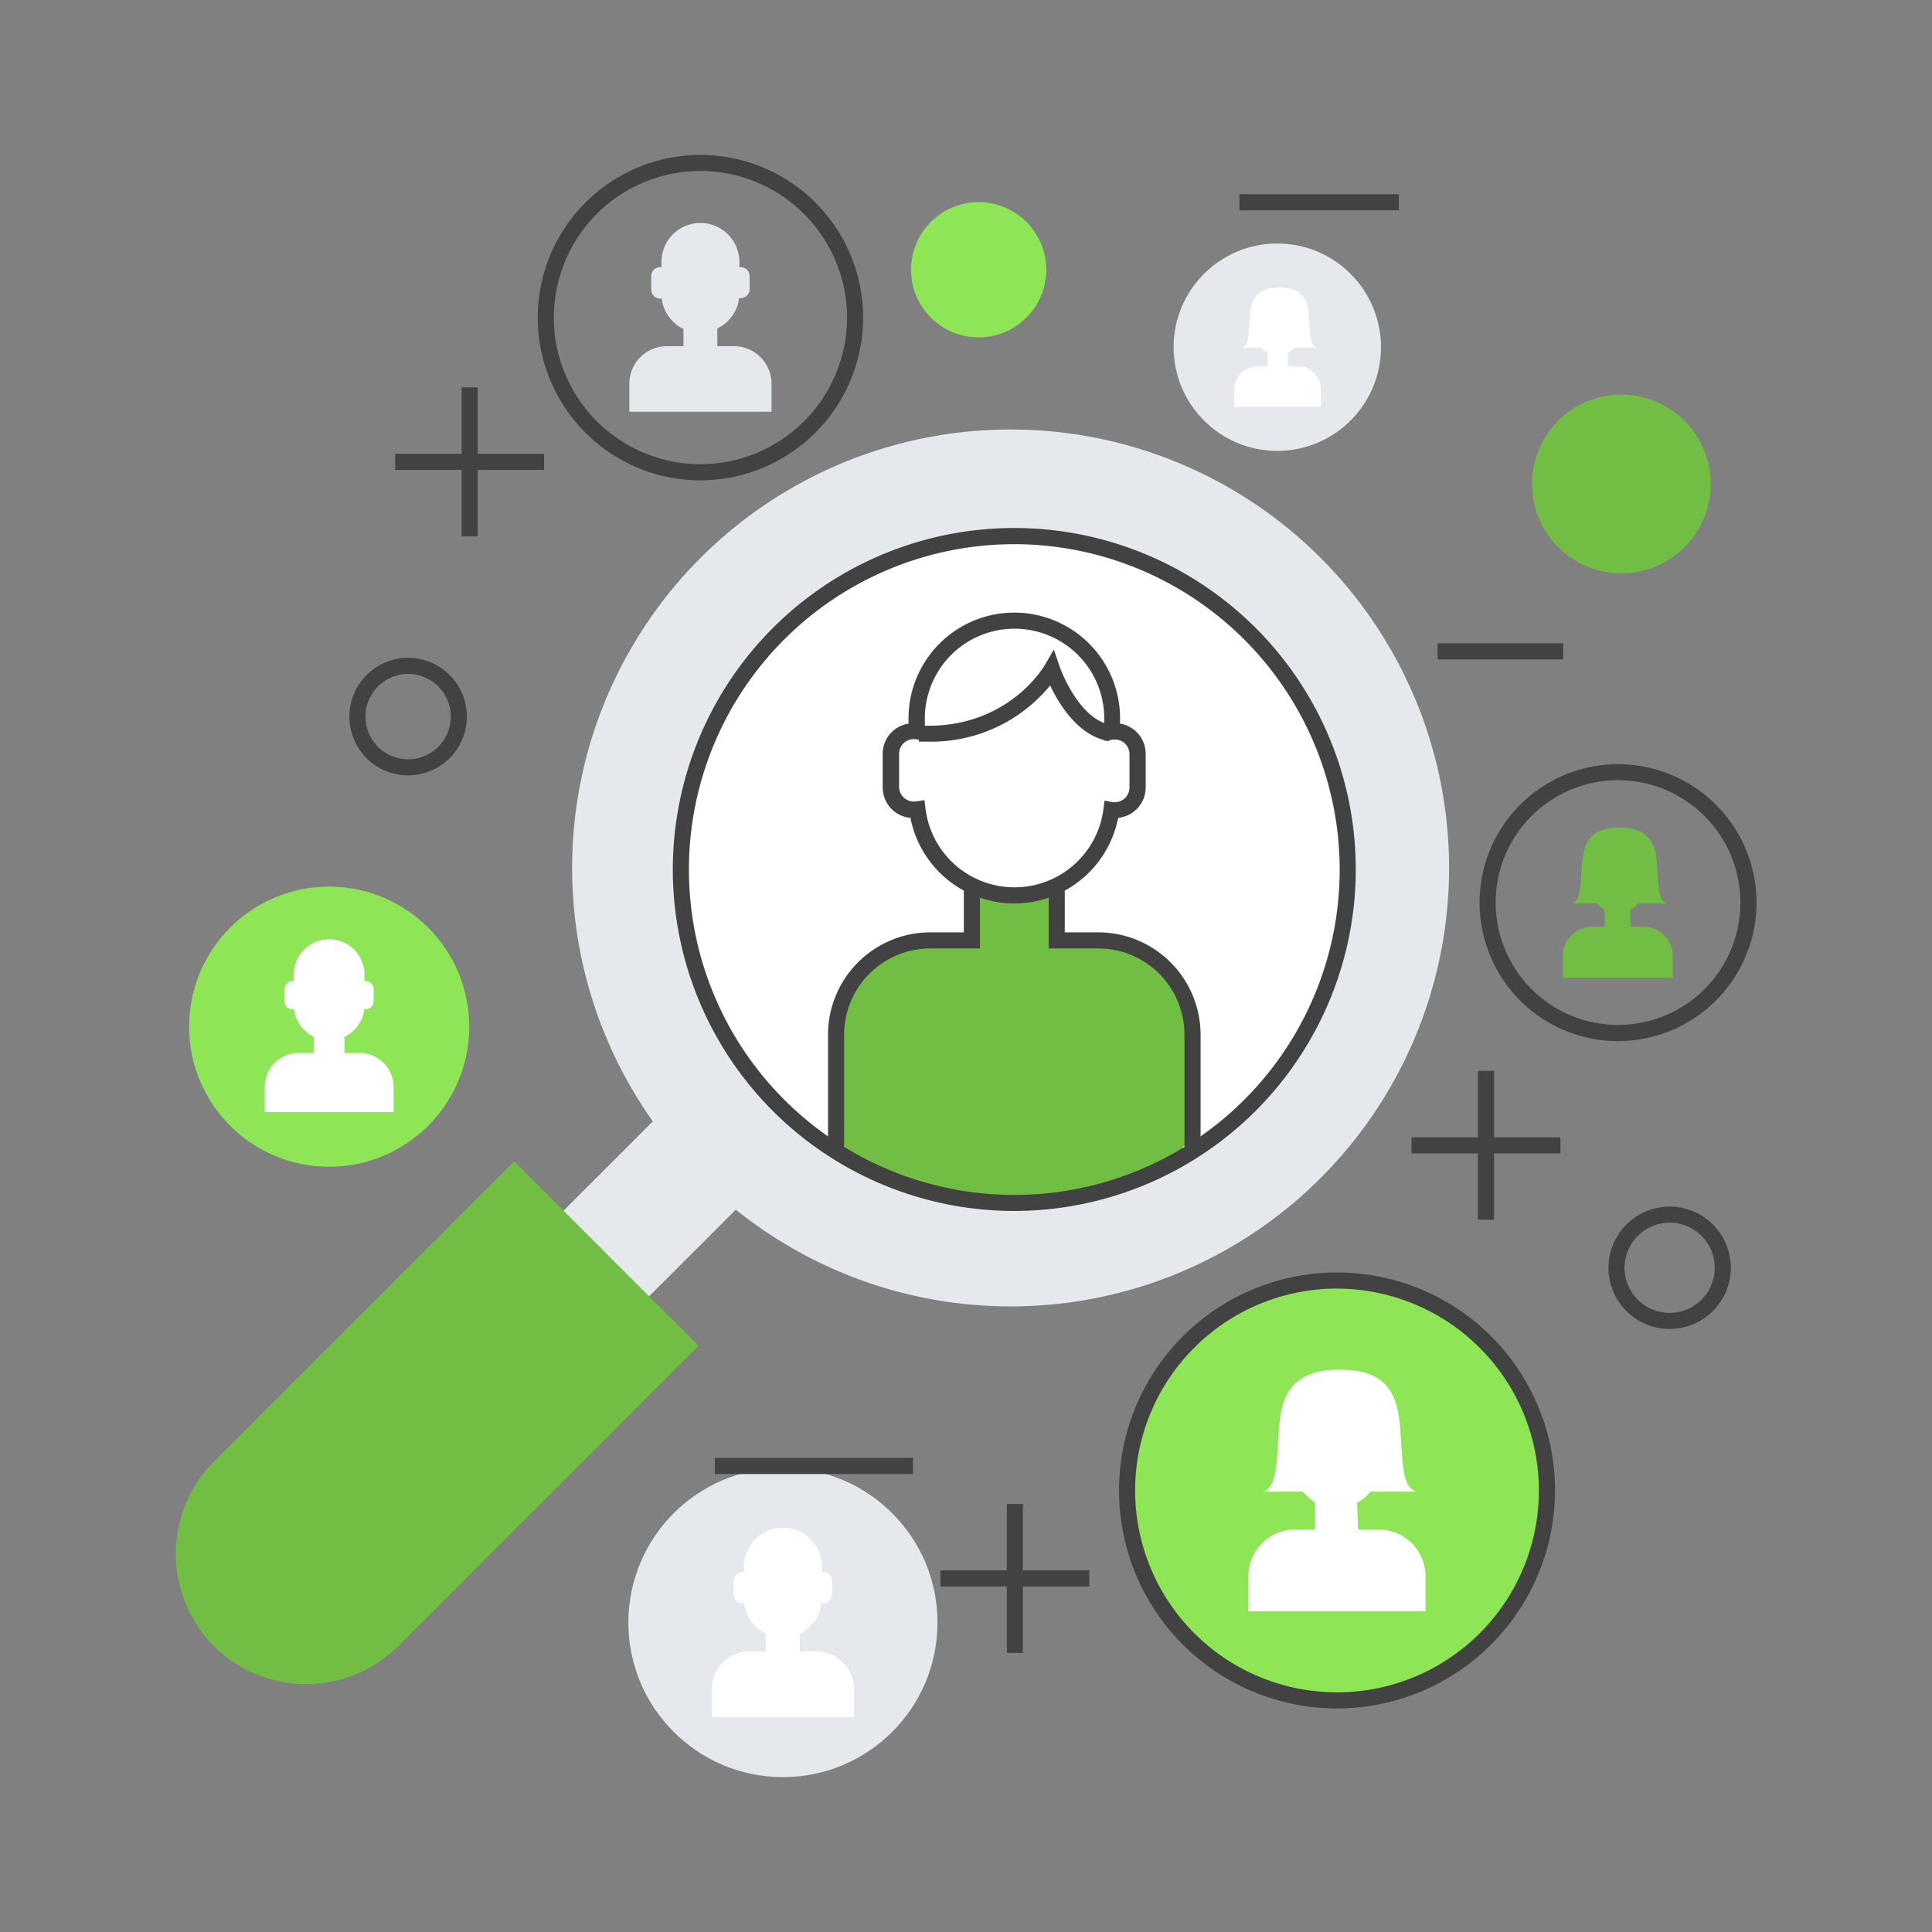 <svg xmlns="http://www.w3.org/2000/svg" id="Layer_1" viewBox="0 0 240 240"><rect x="0" y="0" width="240" height="240" fill="#808080" stroke="none"/> <defs> <style>.cls-1{fill:#e5e8ec;}.cls-2{fill:#fff;}.cls-3{fill:#424242;}.cls-4{fill:#8ee555;}.cls-5{fill:#72be44;}</style> </defs> <title>performance-management</title> <circle class="cls-1" cx="158.67" cy="43.13" r="12.88"></circle> <path class="cls-2" d="M161.23,45.52H160l-.07-1.64a2.6,2.6,0,0,0,.83-.68h2.86c-1.25-.23-.72-3.48-1.25-5.33s-2.15-2.14-3.44-2.14h0c-1.3,0-2.9.28-3.44,2.14s0,5.1-1.25,5.33h2.46a5.48,5.48,0,0,0,.76.68v1.64h-1.27a2.88,2.88,0,0,0-2.87,2.87v2.14H164.1V48.39A2.87,2.87,0,0,0,161.23,45.52Z"></path> <path class="cls-3" d="M87,59.67a20.21,20.21,0,1,1,20.22-20.22A20.24,20.24,0,0,1,87,59.67Zm0-38.43a18.21,18.21,0,1,0,18.22,18.21A18.23,18.23,0,0,0,87,21.24Z"></path> <path class="cls-1" d="M91.17,43H89.11v-2.2a4.84,4.84,0,0,0,2.71-3.77l.19,0A1.11,1.11,0,0,0,93.12,36V34.3A1.11,1.11,0,0,0,92,33.19h-.15v-.65a4.84,4.84,0,0,0-9.68,0v.65H82A1.11,1.11,0,0,0,80.9,34.3V36A1.11,1.11,0,0,0,82,37.09l.2,0a4.85,4.85,0,0,0,2.7,3.77V43H82.85a4.67,4.67,0,0,0-4.67,4.67v3.48H95.84V47.71A4.67,4.67,0,0,0,91.17,43Z"></path> <circle class="cls-4" cx="166.09" cy="185.15" r="26.08"></circle> <path class="cls-3" d="M166.09,212.23a27.08,27.08,0,1,1,27.08-27.08A27.11,27.11,0,0,1,166.09,212.23Zm0-52.16a25.08,25.08,0,1,0,25.08,25.08A25.11,25.11,0,0,0,166.09,160.08Z"></path> <path class="cls-2" d="M171.28,190h-2.57l-.13-3.33a5.38,5.38,0,0,0,1.67-1.38H176c-2.54-.47-1.45-7-2.54-10.8s-4.35-4.34-7-4.34h-.09c-2.63,0-5.89.58-7,4.34s0,10.33-2.54,10.8h5a11.46,11.46,0,0,0,1.54,1.38V190H160.9a5.82,5.82,0,0,0-5.82,5.82v4.34h22v-4.34A5.82,5.82,0,0,0,171.28,190Z"></path> <circle class="cls-4" cx="40.89" cy="127.54" r="17.4"></circle> <path class="cls-2" d="M44.66,130.8H42.79v-2a4.38,4.38,0,0,0,2.45-3.42l.17,0a1,1,0,0,0,1-1v-1.51a1,1,0,0,0-1-1h-.14v-.59a4.39,4.39,0,1,0-8.77,0v.59h-.15a1,1,0,0,0-1,1v1.51a1,1,0,0,0,1,1l.18,0A4.38,4.38,0,0,0,39,128.8v2H37.12A4.23,4.23,0,0,0,32.89,135v3.15h16V135A4.23,4.23,0,0,0,44.66,130.8Z"></path> <circle class="cls-1" cx="97.26" cy="201.56" r="19.2"></circle> <path class="cls-2" d="M101.42,205.15H99.36v-2.21a4.84,4.84,0,0,0,2.7-3.77l.19,0a1.11,1.11,0,0,0,1.11-1.11v-1.67a1.11,1.11,0,0,0-1.11-1.11h-.15v-.65a4.84,4.84,0,1,0-9.68,0v.65h-.17a1.11,1.11,0,0,0-1.11,1.11v1.67a1.11,1.11,0,0,0,1.11,1.11l.2,0a4.83,4.83,0,0,0,2.69,3.76v2.21H93.1a4.67,4.67,0,0,0-4.67,4.67v3.48h17.65v-3.48A4.66,4.66,0,0,0,101.42,205.15Z"></path> <path class="cls-3" d="M201,129.33a17.2,17.2,0,1,1,17.2-17.21A17.22,17.22,0,0,1,201,129.33Zm0-32.41a15.2,15.2,0,1,0,15.2,15.2A15.22,15.22,0,0,0,201,96.92Z"></path> <path class="cls-5" d="M204.18,115.13h-1.59l-.09-2.07a3.32,3.32,0,0,0,1-.85h3.61c-1.58-.29-.9-4.37-1.58-6.71s-2.7-2.69-4.33-2.69h-.05c-1.63,0-3.66.36-4.33,2.69s0,6.42-1.57,6.71h3.1a7.18,7.18,0,0,0,1,.85v2.07h-1.59a3.62,3.62,0,0,0-3.62,3.62v2.69H207.8v-2.69A3.62,3.62,0,0,0,204.18,115.13Z"></path> <circle class="cls-5" cx="201.41" cy="60.12" r="11.1"></circle> <rect class="cls-3" x="175.34" y="141.28" width="18.5" height="2"></rect> <rect class="cls-3" x="183.59" y="133.02" width="2" height="18.5"></rect> <rect class="cls-3" x="49.09" y="56.37" width="18.5" height="2"></rect> <rect class="cls-3" x="57.34" y="48.12" width="2" height="18.5"></rect> <rect class="cls-3" x="116.82" y="195.08" width="18.5" height="2"></rect> <rect class="cls-3" x="125.07" y="186.83" width="2" height="18.5"></rect> <path class="cls-3" d="M207.41,165.09a7.6,7.6,0,1,1,7.6-7.6A7.61,7.61,0,0,1,207.41,165.09Zm0-13.2a5.6,5.6,0,1,0,5.6,5.6A5.61,5.61,0,0,0,207.41,151.88Z"></path> <path class="cls-3" d="M50.73,96.32A7.3,7.3,0,1,1,58,89,7.31,7.31,0,0,1,50.73,96.32Zm0-12.6A5.3,5.3,0,1,0,56,89,5.31,5.31,0,0,0,50.73,83.72Z"></path> <circle class="cls-4" cx="121.57" cy="33.51" r="8.4"></circle> <rect class="cls-3" x="153.97" y="24.13" width="19.8" height="2"></rect> <rect class="cls-3" x="88.81" y="181.11" width="24.61" height="2"></rect> <rect class="cls-3" x="178.58" y="79.92" width="15.61" height="2"></rect> <circle class="cls-1" cx="125.54" cy="107.82" r="54.47"></circle> <circle class="cls-2" cx="126" cy="108.01" r="41.42"></circle> <path class="cls-5" d="M136.43,116.82h-5.16v-6.14a10.62,10.62,0,0,1-10.55,0v6.14h-5.16a11.71,11.71,0,0,0-11.71,11.71v13.89h.54c1.3,3.9,10.33,6.93,21.29,6.93s20-3,21.3-6.93h1.15V128.53A11.71,11.71,0,0,0,136.43,116.82Z"></path> <path class="cls-2" d="M138.54,90.85a2.79,2.79,0,0,0-.38,0V89.24a12.14,12.14,0,0,0-24.28,0v1.64a2.88,2.88,0,0,0-.41,0,2.79,2.79,0,0,0-2.79,2.79v4.19a2.79,2.79,0,0,0,3.3,2.75,12.14,12.14,0,0,0,24.1,0,2.77,2.77,0,0,0,3.27-2.75V93.64A2.79,2.79,0,0,0,138.54,90.85Z"></path> <path class="cls-3" d="M126,112.23a13.15,13.15,0,0,1-12.9-10.63,3.8,3.8,0,0,1-3.45-3.78V93.64a3.8,3.8,0,0,1,3.21-3.75v-.65a13.14,13.14,0,0,1,26.28,0v.65a3.8,3.8,0,0,1,3.18,3.74v4.19a3.8,3.8,0,0,1-3.42,3.78A13.15,13.15,0,0,1,126,112.23ZM114.84,99.4l.13,1.06a11.14,11.14,0,0,0,22.11,0l.13-1,1,.18a1.84,1.84,0,0,0,2.1-1.76V93.64a1.82,1.82,0,0,0-2-1.77l-1.14.16V89.24a11.14,11.14,0,0,0-22.28,0V92l-1.14-.17a1.83,1.83,0,0,0-2.06,1.77v4.19a1.84,1.84,0,0,0,2.12,1.76Z"></path> <path class="cls-3" d="M149.14,142.42h-2V128.53a10.72,10.72,0,0,0-10.71-10.71h-6.16v-7.69h2v5.69h4.16a12.72,12.72,0,0,1,12.71,12.71Z"></path> <path class="cls-3" d="M104.86,142.42h-2V128.53a12.72,12.72,0,0,1,12.71-12.71h4.16v-5.69h2v7.69h-6.16a10.72,10.72,0,0,0-10.71,10.71Z"></path> <path class="cls-3" d="M115.33,92.13c-.39,0-.79,0-1.19,0l.1-2c10.76.56,15.38-7.21,15.57-7.54l1.1-1.9.71,2.07c0,.07,2.34,6.68,6.48,7.31l-.3,2c-3.8-.58-6.23-4.56-7.35-6.92A19.06,19.06,0,0,1,115.33,92.13Z"></path> <path class="cls-3" d="M126,150.43A42.42,42.42,0,1,1,168.42,108,42.46,42.46,0,0,1,126,150.43Zm0-82.83A40.42,40.42,0,1,0,166.42,108,40.46,40.46,0,0,0,126,67.6Z"></path> <rect class="cls-1" x="69.57" y="135.15" width="15.04" height="37.61" transform="translate(131.46 -9.41) rotate(45.01)"></rect> <path class="cls-5" d="M86.77,167.18,49.48,204.48a16.25,16.25,0,0,1-22.91,0h0a16.24,16.24,0,0,1,0-22.91l37.3-37.3Z"></path> </svg>